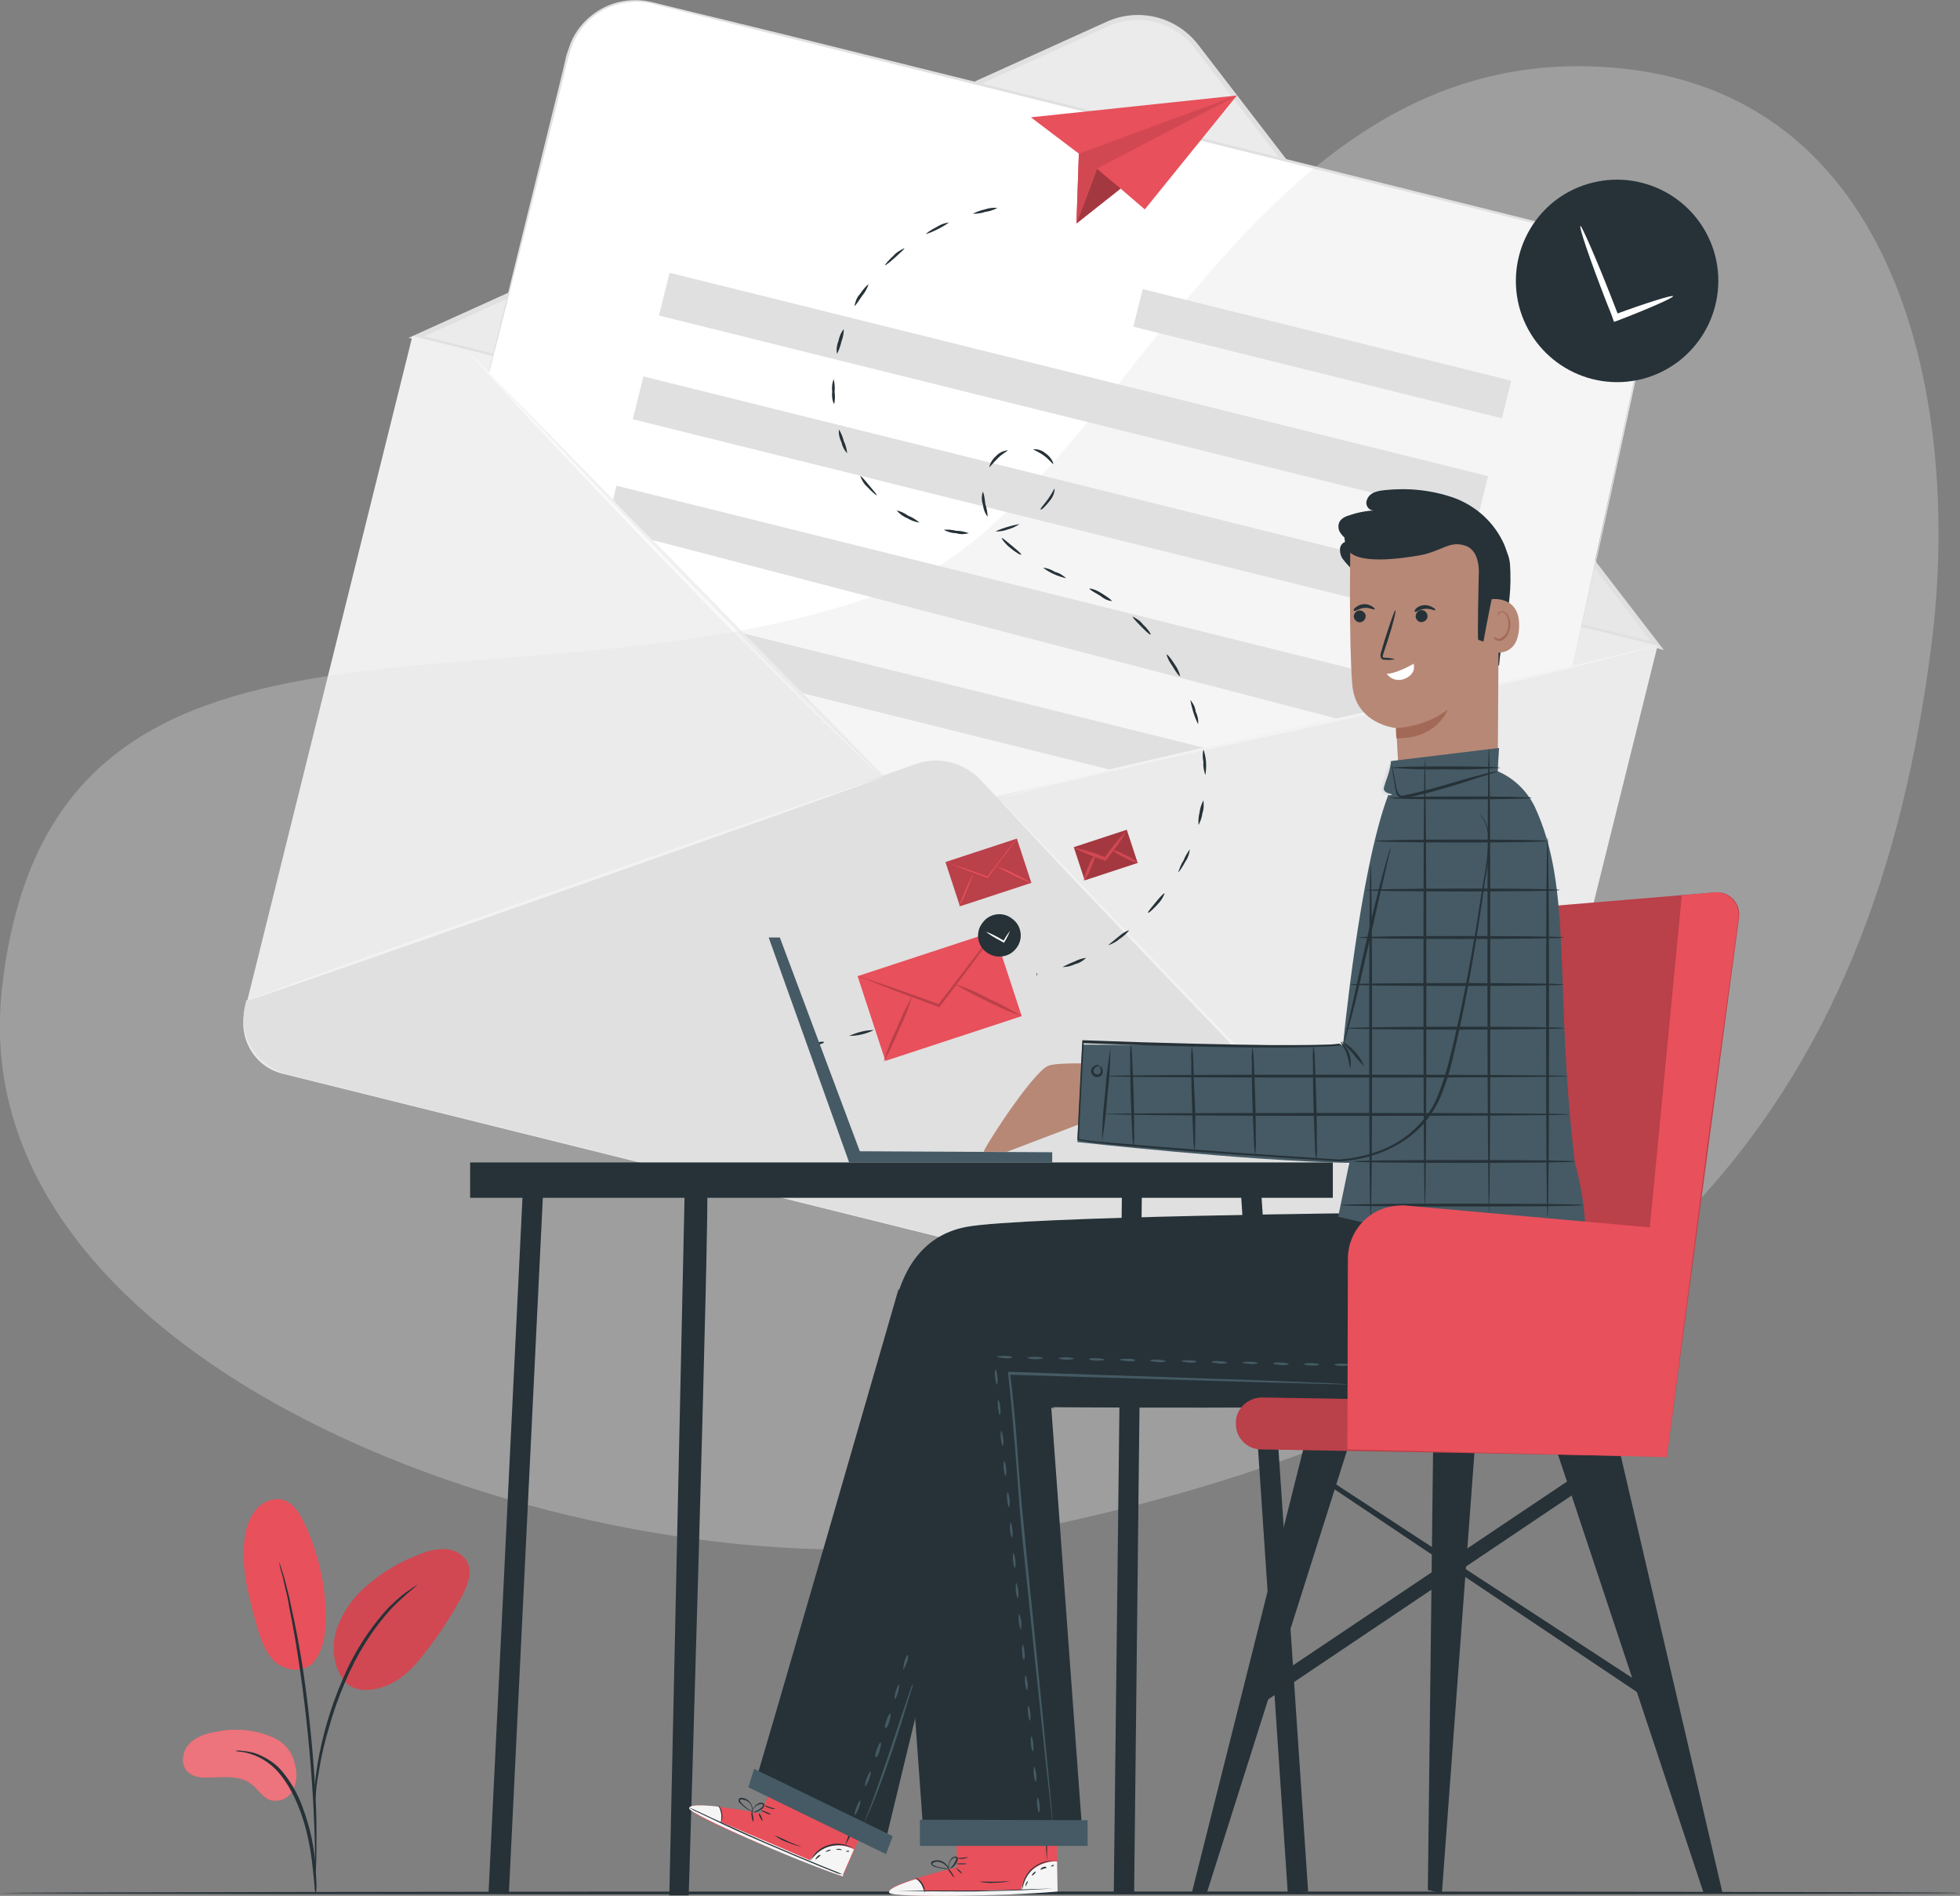 <?xml version="1.0" encoding="utf-8"?>
<!-- Generator: Adobe Illustrator 25.0.0, SVG Export Plug-In . SVG Version: 6.00 Build 0)  -->
<svg version="1.1" id="Layer_1" xmlns="http://www.w3.org/2000/svg" xmlns:xlink="http://www.w3.org/1999/xlink" x="0px" y="0px"
	 viewBox="0 0 404.4 391.1" style="enable-background:new 0 0 404.4 391.1;" xml:space="preserve">
<rect x="0" y="0" width="404.4" height="391.1" fill="#808080" stroke="none"/>
<style type="text/css">
	.st0{fill:#EBEBEB;}
	.st1{fill:#E0E0E0;}
	.st2{fill:#F0F0F0;}
	.st3{fill:#FFFFFF;}
	.st4{fill:#FAFAFA;}
	.st5{opacity:0.32;fill:#E0E0E0;enable-background:new    ;}
	.st6{fill:none;}
	.st7{fill:#263238;}
	.st8{fill:#E8505B;}
	.st9{opacity:0.3;}
	.st10{opacity:0.1;enable-background:new    ;}
	.st11{opacity:0.1;}
	.st12{opacity:0.2;}
	.st13{fill:#455A64;}
	.st14{fill:#F5F5F5;}
	.st15{fill:#B78876;}
	.st16{fill:#A36957;}
</style>
<g id="Background_Complete">
	<path class="st0" d="M228.6,4.9L86,69.5l256,63.6L246.8,9.5C242.5,3.9,235,2,228.6,4.9z"/>
	<path class="st1" d="M84.3,69.7l144-65.2c6.6-3,14.4-1.1,18.9,4.7l96.1,124.9L84.3,69.7z M234.8,4.1c-2.1,0-4.1,0.4-6.1,1.3
		l-141.2,64l253.1,62.9L246.4,9.8l0,0C243.6,6.2,239.4,4.1,234.8,4.1L234.8,4.1z"/>
	<path class="st2" d="M342,133.2l-34.6,139.2c-1.4,5.7-7.2,9.2-13,7.8L58.3,221.5c-5.7-1.4-9.2-7.2-7.8-13L85.1,69.3l0,0L342,133.2
		L342,133.2z"/>
	<path class="st3" d="M117.2,11.1C117.2,11.1,117.2,11.1,117.2,11.1c1.9-7.7,9.7-12.4,17.4-10.5L329.2,49
		c7.6,1.9,12.3,9.6,10.6,17.2l-15.4,71.3l-134.5,30.3l-89-90.9L117.2,11.1z"/>
	<path class="st1" d="M189,157.6L50.8,206.4l-0.2,0.9c-1.6,6.3,2.3,12.7,8.6,14.3l234.3,58.2c0,0,0,0,0,0c6.3,1.6,12.7-2.3,14.3-8.6
		l0,0L202.1,160.7C198.7,157.2,193.6,156,189,157.6z"/>
	<rect x="269" y="33.7" transform="matrix(0.241 -0.97 0.97 0.241 136.32 320.206)" class="st1" width="8" height="78.4"/>
	
		<rect x="217" y="-5.4" transform="matrix(0.241 -0.97 0.97 0.241 88.9 276.888)" class="st1" width="9.1" height="174.1"/>
	
		<rect x="211.7" y="16" transform="matrix(0.241 -0.97 0.97 0.241 64.026 287.979)" class="st1" width="9.1" height="174.1"/>
	<polygon class="st1" points="126.5,103.1 127.2,100.2 295.6,142.1 294.9,144.1 276.4,148.4 134.6,111.4 129.3,106.1 	"/>
	<polygon class="st1" points="153.5,130.7 249,154.4 229.5,158.9 165.6,143 	"/>
	<path class="st4" d="M206.3,165l0.8,0.8l3,3.1l11,11.4c9.2,9.7,22.1,23,36.2,37.7c14.2,14.7,27.1,28,36.5,37.5l11.2,11.3l3,3.1
		l0.8,0.8c0.1,0.1,0.2,0.2,0.2,0.3c-0.1-0.1-0.2-0.2-0.3-0.2l-0.8-0.8l-3.1-3c-2.7-2.6-6.5-6.4-11.3-11.2
		c-9.5-9.5-22.5-22.7-36.6-37.4c-14.2-14.7-26.9-28.1-36.2-37.8L209.9,169l-2.9-3.1L206.3,165c-0.2-0.2-0.3-0.3-0.3-0.3
		S206.1,164.8,206.3,165z"/>
	<path class="st4" d="M116.5,183c36.3-12.8,65.8-23,65.8-22.8s-29.3,10.6-65.6,23.4s-65.8,23-65.8,22.9
		C50.8,206.2,80.2,195.7,116.5,183z"/>
	<path class="st4" d="M96.9,72.8l0.6,0.7L100,76l9,9.5c7.6,8,18,19,29.7,31s22.3,22.9,30.1,30.7l9.2,9.2l2.5,2.5l0.6,0.7
		c0.1,0.1,0.1,0.2,0.2,0.2c0,0-0.1-0.1-0.2-0.2l-0.7-0.6l-2.6-2.4l-9.3-9.1c-7.8-7.7-18.6-18.5-30.3-30.6s-22.1-23.1-29.6-31.2
		l-8.8-9.6l-2.4-2.6L96.9,72.8c-0.1-0.1-0.2-0.2-0.2-0.2C96.7,72.6,96.8,72.7,96.9,72.8z"/>
	<path class="st4" d="M206.3,164.6l1-0.3l3.9-1.1c3.4-0.9,8.4-2.2,14.5-3.7c12.3-3,29.3-6.8,48.1-10.9s35.9-7.8,48.2-10.7
		c6.1-1.4,11.1-2.6,14.5-3.5l4-1l1-0.2l0.4-0.1c-0.1,0.1-0.2,0.1-0.3,0.1l-1,0.3l-3.9,1.1c-3.4,0.9-8.4,2.2-14.5,3.7
		c-12.3,3-29.3,6.8-48.1,10.9s-35.9,7.8-48.2,10.7c-6.1,1.4-11.1,2.6-14.5,3.5l-4,1L206.3,164.6c-0.1,0.1-0.2,0.1-0.3,0.1
		L206.3,164.6z"/>
	<path class="st1" d="M101,76c0.1-0.7,0.4-1.6,0.7-2.9c0.6-2.5,1.5-6.2,2.7-10.9l9.9-40.2c0.5-2.1,1.1-4.3,1.6-6.5
		c0.3-1.1,0.5-2.2,0.8-3.4c0.1-0.6,0.3-1.1,0.5-1.7c0.2-0.6,0.4-1.1,0.6-1.7c1-2.3,2.6-4.3,4.5-5.7c3.1-2.4,7.1-3.4,11-2.8
		c1.3,0.2,2.6,0.6,3.9,0.9L145,3L161.4,7l73,18.1l73,18.2l16.4,4.1l4,1c1.3,0.3,2.6,0.7,3.9,1.2c1.2,0.5,2.4,1.2,3.4,2.1
		c1,0.8,1.9,1.8,2.7,2.9c0.7,1.1,1.4,2.2,1.8,3.4c0.4,1.2,0.7,2.4,0.8,3.7c0.3,2.5-0.4,5-0.9,7.3c-1,4.7-2,9.1-2.9,13.4
		c-3.7,17.1-6.7,30.9-8.8,40.4c-1,4.8-1.9,8.5-2.4,11c-0.3,1.2-0.5,2.2-0.6,2.9s-0.2,1-0.2,1s0-0.3,0.2-1c0.1-0.7,0.3-1.6,0.6-2.9
		c0.5-2.5,1.3-6.2,2.3-11c2-9.6,5-23.4,8.6-40.5c0.9-4.3,1.9-8.7,2.9-13.4c0.5-2.3,1.2-4.7,0.9-7.1c-0.1-1.2-0.4-2.4-0.8-3.6
		c-0.4-1.2-1-2.3-1.8-3.3c-1.5-2.1-3.5-3.8-5.9-4.8c-1.2-0.5-2.5-0.9-3.8-1.2l-4-1l-16.4-4.1l-73-18.1L161.4,7.5L145,3.4l-7.9-2
		c-1.3-0.3-2.6-0.7-3.8-0.9c-1.3-0.2-2.5-0.2-3.8,0c-5,0.6-9.2,3.7-11.2,8.3c-0.2,0.5-0.4,1.1-0.6,1.6c-0.2,0.6-0.3,1.1-0.5,1.7
		c-0.3,1.1-0.6,2.3-0.8,3.4c-0.6,2.2-1.1,4.4-1.6,6.5l-10.1,40.1c-1.2,4.7-2.1,8.4-2.8,10.9l-0.7,2.8c-0.2,0.7-0.3,1-0.3,1
		S100.8,76.6,101,76z"/>
</g>
<g id="Background_Simple">
	<path class="st5" d="M332.1,13.9C256,8.2,231,104,184.1,121.6C105.6,151,10.5,112.8,0.4,204c-9.1,82.2,128.7,127.2,204.2,113.1
		c135.8-25.4,182.1-91.4,193.9-184C404.8,83.6,392.3,18.3,332.1,13.9z"/>
</g>
<g id="Floor">
	<line class="st6" x1="0.4" y1="390.5" x2="404.4" y2="390.5"/>
	<path class="st7" d="M202.4,390.2c111.6,0,202,0.1,202,0.3s-90.4,0.3-202,0.3s-202-0.1-202-0.3C0.4,390.4,90.8,390.2,202.4,390.2z"
		/>
</g>
<g id="Mail_Sent">
	<polygon class="st8" points="255.2,19.7 236.2,43.2 231.2,38.9 222.1,46.1 222.6,31.7 212.7,24.2 	"/>
	<path class="st8" d="M231.2,38.9l-9.1,7.2c0,0,4.2-10.9,4.2-11.3L231.2,38.9z"/>
	<g class="st9">
		<path d="M231.2,38.9l-9.1,7.2c0,0,4.2-10.9,4.2-11.3L231.2,38.9z"/>
	</g>
	<polygon class="st8" points="222.6,31.7 222.1,46.1 226.3,34.8 255.2,19.7 	"/>
	<polygon class="st10" points="222.6,31.7 222.1,46.1 226.3,34.8 255.2,19.7 	"/>
	<path class="st7" d="M180.3,212.5c-1.6,0.8-3.4,1.2-5.1,1.2C176.8,213,178.5,212.5,180.3,212.5z"/>
	<path class="st7" d="M168.4,215.1c0.9-0.2,1.6-0.3,1.6-0.1s-0.6,0.4-1.5,0.6s-1.6,0.2-1.6,0.1C166.9,215.6,167.6,215.3,168.4,215.1
		z"/>
	<path class="st7" d="M203.2,43.2c0.9-0.3,1.8-0.4,2.6-0.3c-0.8,0.4-1.6,0.7-2.5,0.8c-0.8,0.3-1.7,0.4-2.6,0.4
		C201.5,43.7,202.3,43.4,203.2,43.2z"/>
	<path class="st7" d="M193.3,46.8c0.8-0.5,1.6-0.8,2.5-0.9c-1.4,1-3,1.8-4.7,2.4C191,48.2,191.9,47.5,193.3,46.8z"/>
	<path class="st7" d="M184.4,52.7c0.6-0.7,1.4-1.1,2.2-1.5c0.1,0.1-0.8,0.9-1.9,1.9s-2,1.7-2.1,1.6
		C182.6,54.6,183.3,53.7,184.4,52.7z"/>
	<path class="st7" d="M177.4,60.7c0.8-1.2,1.7-2.1,1.8-2c-0.3,0.8-0.7,1.6-1.3,2.3c-0.8,1.2-1.5,2.2-1.6,2.1
		C176.5,62.2,176.8,61.3,177.4,60.7z"/>
	<path class="st7" d="M173,70.3c0.2-0.9,0.5-1.7,1.1-2.4c0,0.9-0.2,1.8-0.5,2.6c-0.2,0.9-0.5,1.7-0.9,2.5
		C172.5,72,172.7,71.1,173,70.3z"/>
	<path class="st7" d="M171.7,80.8c-0.1-0.9,0-1.8,0.3-2.6c0.2,0.9,0.3,1.7,0.2,2.6c0.1,0.9,0.1,1.8-0.1,2.6
		C171.7,82.6,171.6,81.7,171.7,80.8z"/>
	<path class="st7" d="M173.6,91.2c-0.4-0.8-0.6-1.7-0.5-2.6c0.5,0.8,0.8,1.6,1,2.4c0.4,0.8,0.6,1.7,0.7,2.5
		C174.2,92.9,173.8,92.1,173.6,91.2z"/>
	<path class="st7" d="M178.9,100.4c-0.7-0.6-1.1-1.4-1.4-2.2c0.1-0.1,0.9,0.8,1.8,1.9s1.7,2,1.6,2.1
		C180.8,102.2,179.9,101.5,178.9,100.4z"/>
	<path class="st7" d="M187.2,106.9c-0.8-0.3-1.6-0.9-2.2-1.6c0.9,0.2,1.7,0.6,2.4,1.1c0.8,0.3,1.6,0.8,2.3,1.4
		C188.9,107.7,188,107.4,187.2,106.9z"/>
	<path class="st7" d="M197.3,110c-0.9,0-1.8-0.3-2.6-0.7c0.9-0.1,1.8,0,2.6,0.2c0.9,0,1.8,0.2,2.6,0.5
		C199.1,110.2,198.2,110.3,197.3,110z"/>
	<path class="st7" d="M208,109.2c-0.8,0.3-1.7,0.5-2.6,0.4c1.6-0.7,3.3-1.2,5-1.5C209.6,108.6,208.8,109,208,109.2z"/>
	<path class="st7" d="M216.6,103.3c-0.9,1.2-1.8,2-1.9,1.8s0.7-1,1.5-2.1s1.3-2.2,1.4-2.2C217.6,101.7,217.2,102.6,216.6,103.3z"/>
	<path class="st7" d="M215.7,93.5c1.3,0.9,1.7,2.1,1.6,2.2s-0.8-0.9-1.9-1.7s-2.2-1.2-2.2-1.3C214.1,92.6,215,92.9,215.7,93.5z"/>
	<path class="st7" d="M205.5,94.1c0.6-0.7,1.5-1.1,2.4-1.2c0.1,0.1-1,0.6-2,1.6s-1.7,1.9-1.8,1.9C204.3,95.5,204.8,94.7,205.5,94.1z
		"/>
	<path class="st7" d="M202.8,104.1c-0.3-0.9-0.3-1.8,0-2.7c0.3,0.8,0.4,1.7,0.5,2.6c0.3,0.8,0.4,1.7,0.5,2.6
		C203.2,105.9,202.9,105,202.8,104.1z"/>
	<path class="st7" d="M208.4,113c-1.1-0.9-1.8-1.9-1.7-2s1,0.7,2.1,1.6s2,1.7,1.9,1.8C210.6,114.6,209.5,113.9,208.4,113z"/>
	<path class="st7" d="M220,119.3c-1.7-0.4-3.4-1.1-4.8-2.2c0.9,0.1,1.7,0.4,2.5,0.9C218.6,118.2,219.3,118.7,220,119.3L220,119.3z"
		/>
	<path class="st7" d="M227,122.9c-1.2-0.7-2.3-1.3-2.2-1.5c0.9,0.1,1.7,0.5,2.5,1c1.3,0.8,2.2,1.5,2.1,1.6
		C228.5,123.9,227.7,123.5,227,122.9z"/>
	<path class="st7" d="M235.4,129.2c-1-1-1.8-1.9-1.7-2c0.8,0.4,1.6,0.9,2.1,1.6c1.1,1,1.7,2,1.6,2.1
		C237.2,131,236.4,130.2,235.4,129.2z"/>
	<path class="st7" d="M241.9,137.4c-0.5-0.7-1-1.5-1.2-2.4c0.1-0.1,0.9,0.8,1.7,2.1c0.5,0.7,0.9,1.5,1.1,2.4
		C243.3,139.6,242.6,138.6,241.9,137.4z"/>
	<path class="st7" d="M247.2,149.4c-0.8-1.6-1.3-3.3-1.6-5c0.6,0.7,1,1.5,1.1,2.4C247.1,147.6,247.3,148.5,247.2,149.4L247.2,149.4z
		"/>
	<path class="st7" d="M248.3,157.2c-0.2-0.9-0.2-1.8,0-2.6c0.6,1.7,0.7,3.5,0.4,5.3C248.4,159,248.2,158.1,248.3,157.2z"/>
	<path class="st7" d="M247.5,167.6c0.1-0.9,0.4-1.7,0.8-2.5c0.1,0.9,0.1,1.8-0.2,2.6c-0.1,0.9-0.4,1.7-0.8,2.5
		C247.2,169.3,247.3,168.4,247.5,167.6z"/>
	<path class="st7" d="M244.2,177.5c0.3-0.8,0.8-1.6,1.3-2.3c-0.1,0.9-0.4,1.8-0.9,2.5c-0.7,1.3-1.4,2.3-1.5,2.2
		C243.4,179.1,243.7,178.2,244.2,177.5z"/>
	<path class="st7" d="M238.4,186.2c0.9-1.1,1.7-2,1.9-1.9c-0.3,0.8-0.8,1.6-1.4,2.2c-1,1.1-1.9,1.9-2,1.8
		C236.7,188.2,237.5,187.3,238.4,186.2z"/>
	<path class="st7" d="M230.7,193.3c0.7-0.6,1.4-1.1,2.2-1.4c0.1,0.1-0.7,1-1.9,1.8c-0.7,0.6-1.5,1-2.3,1.3
		C228.7,194.9,229.6,194.2,230.7,193.3z"/>
	<path class="st7" d="M221.6,198.4c0.8-0.4,1.6-0.7,2.5-0.8c-0.6,0.6-1.4,1.1-2.3,1.3c-0.8,0.4-1.7,0.6-2.6,0.6
		C220,199.1,220.8,198.7,221.6,198.4z"/>
	<path class="st7" d="M213.9,200.7c0.1,0,0.1,0.1,0.1,0.2s0.1,0.3,0,0.3s-0.1-0.1-0.1-0.2C213.9,200.8,213.9,200.7,213.9,200.7z"/>
	
		<rect x="222.4" y="172.8" transform="matrix(0.95 -0.312 0.312 0.95 -43.637 79.996)" class="st8" width="11.5" height="7.2"/>
	<g class="st9">
		<rect x="222.4" y="172.8" transform="matrix(0.95 -0.312 0.312 0.95 -43.637 79.996)" width="11.5" height="7.2"/>
	</g>
	<path class="st8" d="M228.1,176.9l-0.3,0.1l0.2-0.2c1.4-2,2.9-3.8,4.5-5.5c-1.2,2.1-2.6,4-4.1,5.9l-0.2,0.2l-0.1,0.2l-0.2-0.1
		c-2.2-0.7-4.3-1.6-6.3-2.6C223.8,175.3,226,176,228.1,176.9z"/>
	<g class="st11">
		<path d="M228.1,176.9l-0.3,0.1l0.2-0.2c1.4-2,2.9-3.8,4.5-5.5c-1.2,2.1-2.6,4-4.1,5.9l-0.2,0.2l-0.1,0.2l-0.2-0.1
			c-2.2-0.7-4.3-1.6-6.3-2.6C223.8,175.3,226,176,228.1,176.9z"/>
	</g>
	<path class="st8" d="M232.2,176.4c0.9,0.4,1.8,0.9,2.6,1.6c-1-0.2-1.9-0.6-2.8-1.1c-0.9-0.4-1.8-0.9-2.6-1.6
		C230.4,175.5,231.3,175.9,232.2,176.4z"/>
	<g class="st11">
		<path d="M232.2,176.4c0.9,0.4,1.8,0.9,2.6,1.6c-1-0.2-1.9-0.6-2.8-1.1c-0.9-0.4-1.8-0.9-2.6-1.6
			C230.4,175.5,231.3,175.9,232.2,176.4z"/>
	</g>
	<path class="st8" d="M224.5,178.9c0.3-0.9,0.8-1.8,1.4-2.5c0.2,0-0.2,1.3-0.9,2.8c-0.3,0.9-0.8,1.8-1.4,2.5
		C223.8,180.7,224.1,179.7,224.5,178.9z"/>
	<g class="st11">
		<path d="M224.5,178.9c0.3-0.9,0.8-1.8,1.4-2.5c0.2,0-0.2,1.3-0.9,2.8c-0.3,0.9-0.8,1.8-1.4,2.5
			C223.8,180.7,224.1,179.7,224.5,178.9z"/>
	</g>
	
		<rect x="179.1" y="196.3" transform="matrix(0.95 -0.312 0.312 0.95 -54.448 70.772)" class="st8" width="29.6" height="18.4"/>
	<path class="st8" d="M178.4,201.8l3.6,1.2c3,1,7.1,2.5,11.8,4.2l-0.3,0.1l0.5-0.6c3.1-4.1,5.9-7.7,7.9-10.3l2.4-3.1
		c0.3-0.4,0.6-0.8,1-1.1c-0.2,0.4-0.5,0.8-0.8,1.2l-2.3,3.2c-2,2.7-4.7,6.4-7.8,10.4l-0.5,0.6l-0.1,0.2l-0.2-0.1
		c-4.6-1.7-8.7-3.2-11.7-4.4l-3.5-1.4c-0.4-0.1-0.9-0.3-1.3-0.6C177.5,201.5,177.9,201.6,178.4,201.8z"/>
	<g class="st12">
		<path d="M178.4,201.8l3.6,1.2c3,1,7.1,2.5,11.8,4.2l-0.3,0.1l0.5-0.6c3.1-4.1,5.9-7.7,7.9-10.3l2.4-3.1c0.3-0.4,0.6-0.8,1-1.1
			c-0.2,0.4-0.5,0.8-0.8,1.2l-2.3,3.2c-2,2.7-4.7,6.4-7.8,10.4l-0.5,0.6l-0.1,0.2l-0.2-0.1c-4.6-1.7-8.7-3.2-11.7-4.4l-3.5-1.4
			c-0.4-0.1-0.9-0.3-1.3-0.6C177.5,201.5,177.9,201.6,178.4,201.8z"/>
	</g>
	<path class="st8" d="M204.1,206.1c2.4,1,4.6,2.3,6.8,3.6c-2.4-0.9-4.8-1.9-7.1-3.1c-2.4-1.1-4.6-2.3-6.8-3.6
		C199.5,203.8,201.8,204.8,204.1,206.1z"/>
	<g class="st12">
		<path d="M204.1,206.1c2.4,1,4.6,2.3,6.8,3.6c-2.4-0.9-4.8-1.9-7.1-3.1c-2.4-1.1-4.6-2.3-6.8-3.6
			C199.5,203.8,201.8,204.8,204.1,206.1z"/>
	</g>
	<path class="st8" d="M185,212.2c0.9-2.3,2-4.5,3.2-6.7c-0.7,2.4-1.6,4.7-2.7,6.9c-0.9,2.3-2,4.5-3.2,6.7
		C183,216.7,183.9,214.4,185,212.2z"/>
	<g class="st12">
		<path d="M185,212.2c0.9-2.3,2-4.5,3.2-6.7c-0.7,2.4-1.6,4.7-2.7,6.9c-0.9,2.3-2,4.5-3.2,6.7C183,216.7,183.9,214.4,185,212.2z"/>
	</g>
	<path class="st7" d="M203.6,196.5c-2-1.4-2.4-4.2-0.9-6.1c1.4-2,4.2-2.4,6.1-0.9c2,1.4,2.4,4.2,0.9,6.1
		C208.3,197.5,205.6,197.9,203.6,196.5C203.6,196.5,203.6,196.5,203.6,196.5z"/>
	<path class="st3" d="M206.5,193.7l0.7,0.4l-0.2,0.1c0.4-0.8,0.9-1.5,1.4-2.2c-0.3,0.8-0.7,1.6-1.2,2.4l-0.1,0.1l-0.1-0.1l-0.7-0.4
		c-1-0.5-2-1.1-2.9-1.8C204.5,192.6,205.5,193.1,206.5,193.7z"/>
	
		<rect x="196.2" y="175.2" transform="matrix(0.95 -0.312 0.312 0.95 -45.978 72.615)" class="st8" width="15.5" height="9.6"/>
	<g class="st12">
		<rect x="196.2" y="175.2" transform="matrix(0.95 -0.312 0.312 0.95 -45.978 72.615)" width="15.5" height="9.6"/>
	</g>
	<path class="st8" d="M195.8,178.1l1.9,0.6c1.6,0.5,3.8,1.3,6.2,2.2h-0.2l0.2-0.3c1.6-2.1,3.1-4,4.1-5.4l1.3-1.6
		c0.1-0.2,0.3-0.4,0.5-0.6c-0.1,0.2-0.3,0.4-0.4,0.6l-1.2,1.6c-1.1,1.4-2.5,3.3-4.1,5.5l-0.2,0.3l-0.1,0.1h-0.1
		c-2.4-0.9-4.6-1.7-6.1-2.3L195.8,178.1c-0.3,0-0.5-0.1-0.7-0.2C195.3,177.9,195.6,178,195.8,178.1z"/>
	<g class="st12">
		<path class="st8" d="M195.8,178.1l1.9,0.6c1.6,0.5,3.8,1.3,6.2,2.2h-0.2l0.2-0.3c1.6-2.1,3.1-4,4.1-5.4l1.3-1.6
			c0.1-0.2,0.3-0.4,0.5-0.6c-0.1,0.2-0.3,0.4-0.4,0.6l-1.2,1.6c-1.1,1.4-2.5,3.3-4.1,5.5l-0.2,0.3l-0.1,0.1h-0.1
			c-2.4-0.9-4.6-1.7-6.1-2.3L195.8,178.1c-0.3,0-0.5-0.1-0.7-0.2C195.3,177.9,195.6,178,195.8,178.1z"/>
	</g>
	<path class="st8" d="M209.3,180.3c1.2,0.5,2.4,1.2,3.6,1.9c-1.3-0.5-2.5-1-3.7-1.6c-1.2-0.6-2.4-1.2-3.6-1.9
		C206.8,179.1,208.1,179.6,209.3,180.3z"/>
	<g class="st12">
		<path class="st8" d="M209.3,180.3c1.2,0.5,2.4,1.2,3.6,1.9c-1.3-0.5-2.5-1-3.7-1.6c-1.2-0.6-2.4-1.2-3.6-1.9
			C206.8,179.1,208.1,179.6,209.3,180.3z"/>
	</g>
	<path class="st8" d="M197.8,187.1c0.9-2.4,1.9-4.8,3.1-7.1c-0.4,1.2-0.9,2.4-1.4,3.6C199,184.8,198.5,186,197.8,187.1L197.8,187.1z
		"/>
	<g class="st12">
		<path class="st8" d="M197.8,187.1c0.9-2.4,1.9-4.8,3.1-7.1c-0.4,1.2-0.9,2.4-1.4,3.6C199,184.8,198.5,186,197.8,187.1L197.8,187.1
			z"/>
	</g>
	<path class="st7" d="M328.5,37.7c11.2-2.8,22.5,3.9,25.4,15.1c2.8,11.2-3.9,22.5-15.1,25.4c-11.2,2.8-22.5-3.9-25.4-15.1
		C310.6,51.9,317.3,40.5,328.5,37.7z"/>
	<path class="st3" d="M332.6,61.7c0.5,1.2,0.9,2.4,1.4,3.6l-0.9-0.4c6.8-2.5,12-4.1,12.1-3.8s-4.8,2.5-11.6,5.1l-0.6,0.2l-0.2-0.6
		c-0.4-1.2-0.9-2.3-1.4-3.6c-3.3-8.5-5.7-15.5-5.3-15.6C326.3,46.5,329.3,53.2,332.6,61.7z"/>
</g>
<g id="Plant">
	<path class="st8" d="M60.9,364.2c0.5,1.7,0.3,3.6-0.5,5.2c-0.9,1.6-2.7,2.4-4.5,2c-1.7-0.5-2.7-2.4-4.1-3.4
		c-2.5-1.9-6.1-1.3-9.2-1.3c-1.3,0.1-2.6-0.2-3.7-1c-1.7-1.4-1.4-4.3,0.1-5.9s3.8-2.3,5.9-2.6c4.1-0.8,8.3-0.3,12,1.5
		C58.9,359.7,60.5,361.8,60.9,364.2z"/>
	<g class="st12">
		<path class="st3" d="M60.9,364.2c0.5,1.7,0.3,3.6-0.5,5.2c-0.9,1.6-2.7,2.4-4.5,2c-1.7-0.5-2.7-2.4-4.1-3.4
			c-2.5-1.9-6.1-1.3-9.2-1.3c-1.3,0.1-2.6-0.2-3.7-1c-1.7-1.4-1.4-4.3,0.1-5.9s3.8-2.3,5.9-2.6c4.1-0.8,8.3-0.3,12,1.5
			C58.9,359.7,60.5,361.8,60.9,364.2z"/>
	</g>
	<path class="st8" d="M65.1,342.4c1.8-2.6,2.1-5.8,2.1-8.9c0-6.7-1.6-13.3-4.4-19.3c-1-2-2.3-4.2-4.5-4.8c-1.9-0.4-3.9,0.3-5.2,1.7
		c-1.3,1.5-2.1,3.2-2.4,5.1c-1.3,6.3,0.5,12.7,2.2,18.9c0.8,2.7,1.6,5.5,3.6,7.5S62.9,345.6,65.1,342.4"/>
	<path class="st8" d="M70.9,346.6c1.8,2.4,5.3,2.5,8.7,1.2s6-4.1,8.2-7c2.8-3.6,5.3-7.4,7.4-11.3c1.2-2.3,2.4-5,1.2-7.3
		c-0.9-1.5-2.5-2.5-4.3-2.6c-1.7-0.1-3.5,0.2-5.1,0.9c-4.2,1.5-8,3.7-11.3,6.6c-2.9,2.4-5.1,5.6-6.3,9.2c-1.1,3.6-0.6,7.8,1.8,10.7"
		/>
	<g class="st11">
		<path d="M70.9,346.6c1.8,2.4,5.3,2.5,8.7,1.2s6-4.1,8.2-7c2.8-3.6,5.3-7.4,7.4-11.3c1.2-2.3,2.4-5,1.2-7.3
			c-0.9-1.5-2.5-2.5-4.3-2.6c-1.7-0.1-3.5,0.2-5.1,0.9c-4.2,1.5-8,3.7-11.3,6.6c-2.9,2.4-5.1,5.6-6.3,9.2c-1.1,3.6-0.6,7.8,1.8,10.7
			"/>
	</g>
	<path class="st7" d="M65.3,389.1c0-1-0.1-2.3-0.2-4c-0.1-2-0.4-3.9-0.8-5.9c-0.5-2.4-1.2-4.7-2.1-7c-0.9-2.3-2.1-4.4-3.6-6.3
		c-1.2-1.6-2.8-2.8-4.7-3.7c-1.2-0.6-2.5-0.9-3.9-1c-0.5-0.1-1-0.1-1.5,0c0.5,0.1,1,0.2,1.4,0.2c1.3,0.2,2.5,0.6,3.7,1.2
		c1.7,0.9,3.2,2.1,4.4,3.7c1.5,1.9,2.6,4,3.5,6.2c0.9,2.2,1.6,4.5,2.1,6.9c0.4,1.9,0.7,3.9,0.9,5.8c0.2,1.6,0.3,2.9,0.4,4
		c0,0.5,0.1,1,0.2,1.5C65.3,390.1,65.3,389.6,65.3,389.1z"/>
	<path class="st7" d="M65.1,386.8c0-0.5,0.1-1.1,0.1-1.9c0.1-1.7,0.1-4.1,0.1-7.1c0-6-0.5-14.2-1.5-23.3c-0.8-7.7-2-15.4-3.7-23
		c-0.3-1.5-0.6-2.8-0.9-3.9s-0.5-2.1-0.8-2.9l-0.6-1.9c-0.1-0.2-0.1-0.4-0.2-0.6c0,0.2,0.1,0.5,0.1,0.7c0.1,0.5,0.2,1,0.5,1.9
		s0.4,1.9,0.7,3s0.6,2.5,0.8,3.9c1.2,5.8,2.5,13.9,3.5,23c1,9.1,1.5,17.3,1.7,23.3c0.1,3,0.1,5.4,0.1,7.1L65.1,386.8
		c-0.1,0.2-0.1,0.5-0.1,0.7C65.1,387.3,65.1,387,65.1,386.8z"/>
	<path class="st7" d="M65.2,369.6c0.1-1.3,0.4-3.1,0.8-5.4s1-4.9,1.9-7.9c0.9-3.2,2-6.3,3.3-9.3c2.3-5.5,5.5-10.7,9.5-15.1
		c1.7-1.8,3.6-3.4,5.5-5c-0.6,0.3-1.2,0.7-1.7,1.1l-0.9,0.6c-0.3,0.2-0.6,0.5-1,0.8c-0.8,0.7-1.6,1.4-2.3,2.1
		c-4.1,4.4-7.4,9.6-9.7,15.2c-2.4,5.5-4.1,11.4-5.1,17.3c-0.3,1.8-0.5,3.6-0.6,5.4c-0.1,0.7-0.1,1.3,0,2
		C65.1,370.9,65.2,370.3,65.2,369.6z"/>
</g>
<g id="Device">
	<polygon class="st13" points="217.1,237.7 177.4,237.5 160.9,193.4 158.6,193.4 175.2,239.8 217.1,239.8 	"/>
</g>
<g id="Desk">
	<polygon class="st7" points="231.5,244.5 229.8,390.7 234,390.7 235.6,245.6 	"/>
	<path class="st7" d="M141.3,244.2L138.1,391h4c0,0,4.4-144.1,3.8-146.8H141.3z"/>
	<polygon class="st7" points="97,247.1 107.8,247.1 100.8,390.5 105,390.5 112,247.1 256.1,247.1 265.7,390.5 269.9,390.2 
		260.3,247.1 275,247.1 275,239.8 97,239.8 	"/>
</g>
<g id="Character">
	<path class="st8" d="M184.2,390.6c3.8,1.1,27.1,0,32.7-0.4l1.3-0.1L218,374l-20.6,0.2v11C197.4,385.2,180,389.4,184.2,390.6z"/>
	<path class="st14" d="M218.2,389.8l-0.1-5.8c-1.7-0.1-3.4,0.5-4.8,1.5c-1.4,1.1-2.3,2.7-2.6,4.4L218.2,389.8z"/>
	<path class="st14" d="M190.8,390.2l27.4-0.5v0.5c-10.4,1-33.9,1.3-34.7,0.3s5.3-2.8,5.3-2.8C190.1,387.6,190.8,390.2,190.8,390.2z"
		/>
	<path class="st7" d="M218.2,389.6h-1l-3.8,0.1c-3.2,0.1-7.5,0.3-12.4,0.3s-9.2,0-12.4,0H185h-1c-0.1,0-0.2,0-0.4,0h0.4l1,0l3.8,0.1
		c3.2,0.1,7.5,0.1,12.4,0.1c4.8-0.1,9.2-0.2,12.4-0.4l3.7-0.2L218.2,389.6l0.4,0L218.2,389.6z"/>
	<path class="st7" d="M190.8,390.5c0.1-1.4-0.7-2.7-2-3.2c0.5,0.4,0.9,0.9,1.3,1.4C190.4,389.3,190.6,389.9,190.8,390.5L190.8,390.5
		z"/>
	<path class="st7" d="M196.4,386.4c-0.3-0.5-0.6-0.8-0.7-0.8s0.1,0.5,0.5,0.9c0.3,0.5,0.6,0.8,0.7,0.8
		C196.8,387,196.6,386.7,196.4,386.4z"/>
	<path class="st7" d="M197.9,385.8c-0.4-0.3-0.7-0.5-0.7-0.5s0.2,0.3,0.6,0.7s0.7,0.5,0.7,0.5C198.5,386.4,198.3,386.1,197.9,385.8z
		"/>
	<path class="st7" d="M198.4,384.4c-0.4,0-0.7,0-1.1,0.1c0.3,0.1,0.7,0.1,1.1,0.1c0.4,0,0.7,0,1.1-0.1
		C199.2,384.4,198.8,384.4,198.4,384.4z"/>
	<path class="st7" d="M197.4,383.3c0.8,0.3,1.7,0.2,2.4-0.2C199.1,383.2,198.3,383.3,197.4,383.3z"/>
	<path class="st7" d="M194.8,385.4c-0.5-0.1-0.9-0.2-1.4-0.3c-0.3-0.1-0.5-0.2-0.8-0.3c-0.2-0.1-0.3-0.4-0.1-0.5
		c0.5-0.3,1.1-0.3,1.6-0.1c0.4,0.1,0.8,0.4,1.1,0.7c0.3,0.3,0.5,0.7,0.6,1.1c0,0,0-0.1,0-0.4c-0.1-0.3-0.2-0.6-0.5-0.9
		c-0.7-0.9-2-1.2-3-0.7c-0.2,0.1-0.2,0.3-0.2,0.5c0.1,0.2,0.2,0.3,0.3,0.4c0.3,0.1,0.5,0.3,0.8,0.3c0.5,0.1,0.9,0.2,1.4,0.3
		c0.4,0.1,0.9,0.1,1.3,0C196.1,385.5,195.6,385.5,194.8,385.4z"/>
	<path class="st7" d="M195.8,384.7c0.1-0.3,0.2-0.6,0.4-0.9c0.2-0.3,0.6-0.6,0.9-0.6s0.2,0.6,0,0.8c-0.2,0.3-0.3,0.6-0.5,0.8
		c-0.4,0.4-0.6,0.7-0.6,0.7c0.3-0.1,0.6-0.3,0.8-0.5c0.2-0.2,0.4-0.5,0.6-0.8c0.1-0.2,0.2-0.4,0.2-0.6c0.1-0.3-0.1-0.6-0.4-0.6
		c-0.5,0-0.9,0.3-1.1,0.7c-0.2,0.3-0.3,0.6-0.4,1c-0.1,0.3,0,0.6,0.2,0.9C195.8,385.3,195.8,385,195.8,384.7z"/>
	<path class="st7" d="M217.7,383.9c-0.4,0-0.8,0-1.1,0c-2.6,0.2-4.8,2-5.5,4.5c-0.1,0.4-0.2,0.7-0.2,1.1c0,0.3,0,0.4,0,0.4
		s0.1-0.6,0.4-1.5c0.4-1.2,1.1-2.2,2-3c1-0.8,2.1-1.2,3.3-1.4c0.9-0.1,1.5-0.1,1.5-0.1C217.9,384,217.8,383.9,217.7,383.9z"/>
	<path class="st7" d="M215.8,379.7c0,1.4,0.1,2.8,0.2,4.2c0.1-2.8,0-5.6-0.2-8.5C215.7,376.9,215.7,378.3,215.8,379.7z"/>
	<path class="st7" d="M205.2,388.2c-1.6,0-3-0.1-3,0c1,0.2,2,0.3,3,0.2c1,0,2-0.1,3-0.3C208.2,388,206.8,388.2,205.2,388.2z"/>
	<path class="st7" d="M211.7,388.5c-0.2,0.4-0.1,0.7-0.1,0.7s0.1-0.3,0.3-0.6s0.2-0.6,0.2-0.6C212.2,388,211.9,388.1,211.7,388.5z"
		/>
	<path class="st7" d="M213.2,386.4c-0.2,0.2-0.3,0.4-0.3,0.5s0.3-0.1,0.5-0.3s0.3-0.4,0.3-0.5C213.7,386,213.4,386.2,213.2,386.4z"
		/>
	<path class="st7" d="M215.2,385.2c-0.4,0.1-0.5,0.4-0.5,0.5s0.3-0.1,0.6-0.2s0.6-0.1,0.6-0.2C215.9,385.1,215.6,385,215.2,385.2z"
		/>
	<path class="st7" d="M217.1,384.8c-0.2,0.1-0.3,0.2-0.3,0.2s0.2,0.1,0.4,0s0.3-0.2,0.3-0.2C217.4,384.7,217.2,384.7,217.1,384.8z"
		/>
	<path class="st8" d="M142.7,373.6c3,2.6,24.7,11.1,30,13.1l1.2,0.4l6.4-14.8l-18.9-8.3l-4.5,10.1
		C156.9,374.1,139.3,370.7,142.7,373.6z"/>
	<path class="st14" d="M173.9,386.8l2.3-5.3c-1.5-0.8-3.3-1-5-0.6c-1.7,0.4-3.2,1.5-4.2,3L173.9,386.8z"/>
	<path class="st14" d="M148.8,375.9l25.2,10.8l-0.1,0.4c-9.9-3.3-31.4-12.8-31.7-14s6-0.4,6-0.4
		C149.2,373.3,148.8,375.9,148.8,375.9z"/>
	<path class="st7" d="M173.9,386.7l-0.9-0.4l-3.5-1.4c-2.9-1.2-7-2.9-11.4-4.8s-8.4-3.8-11.3-5.1l-3.4-1.6l-0.9-0.4l-0.3-0.1
		c0.1,0.1,0.2,0.1,0.3,0.2l0.9,0.5l3.4,1.6c2.8,1.4,6.8,3.2,11.2,5.1s8.5,3.6,11.4,4.8l3.5,1.4L173.9,386.7l0.4,0.2L173.9,386.7z"/>
	<path class="st7" d="M149,374.2c-0.1-0.7-0.3-1.3-0.8-1.8c0.3,0.6,0.5,1.2,0.6,1.8c0.1,0.6,0,1.3-0.1,1.9
		C149,375.6,149.1,374.9,149,374.2z"/>
	<path class="st7" d="M155.4,374.8c-0.1-0.6-0.2-1-0.3-1s-0.1,0.4,0,1s0.2,1,0.3,1C155.5,375.5,155.5,375.1,155.4,374.8z"/>
	<path class="st7" d="M157.1,374.8c-0.2-0.4-0.4-0.8-0.5-0.7s0,0.4,0.2,0.8s0.4,0.7,0.5,0.7C157.4,375.6,157.3,375.3,157.1,374.8z"
		/>
	<path class="st7" d="M158.1,373.8c-0.5-0.2-0.9-0.4-1-0.3s0.4,0.3,0.9,0.5c0.3,0.2,0.6,0.3,1,0.3
		C159.1,374.2,158.6,374,158.1,373.8z"/>
	<path class="st7" d="M158.8,372.8c-0.4-0.2-0.8-0.3-1.1-0.4c0.3,0.3,0.6,0.5,1.1,0.6c0.4,0.2,0.8,0.2,1.2,0.2
		C159.6,373,159.2,372.9,158.8,372.8z"/>
	<path class="st7" d="M154.4,373.2c-0.4-0.3-0.8-0.6-1.1-0.9c-0.2-0.2-0.4-0.4-0.5-0.6c-0.2-0.2-0.1-0.5,0.1-0.5
		c0.5,0,1.1,0.2,1.5,0.5c0.4,0.3,0.6,0.7,0.7,1.1c0.1,0.4,0.1,0.9,0.1,1.3c0.1-0.1,0.1-0.2,0.1-0.4c0-0.2,0-0.3,0-0.5
		c-0.1-1.3-1.2-2.4-2.5-2.3c-0.2,0-0.4,0.2-0.4,0.4c0,0.2,0,0.4,0.1,0.5c0.2,0.2,0.4,0.4,0.6,0.6c0.4,0.3,0.7,0.6,1.2,0.9
		c0.4,0.2,0.8,0.4,1.2,0.5C155.5,373.8,155.1,373.6,154.4,373.2z"/>
	<path class="st7" d="M155.6,373c0.2-0.3,0.4-0.5,0.7-0.6c0.3-0.2,0.7-0.3,1-0.2c0.3,0.2,0,0.6-0.3,0.8c-0.3,0.2-0.5,0.4-0.8,0.5
		c-0.5,0.2-0.8,0.4-0.8,0.4c0.3,0,0.6,0,0.9-0.2c0.3-0.1,0.6-0.3,0.9-0.5c0.2-0.1,0.3-0.3,0.4-0.5c0.2-0.2,0.1-0.6-0.1-0.7
		c-0.4-0.2-0.9-0.1-1.3,0.2c-0.3,0.2-0.5,0.4-0.7,0.8c-0.2,0.3-0.3,0.6-0.2,0.9C155.3,373.5,155.4,373.2,155.6,373z"/>
	<path class="st7" d="M175.8,381.2c-0.3-0.2-0.7-0.4-1-0.5c-1.2-0.4-2.5-0.5-3.7-0.1c-1.2,0.3-2.3,1-3.1,2c-0.2,0.3-0.5,0.6-0.6,0.9
		c-0.1,0.1-0.1,0.2-0.2,0.4c0,0,0.3-0.5,1-1.2c1.7-1.8,4.3-2.5,6.7-1.8c0.9,0.3,1.4,0.6,1.4,0.6
		C176.2,381.5,176.1,381.4,175.8,381.2z"/>
	<path class="st7" d="M175.9,376.7c-0.6,1.3-1.1,2.6-1.5,4c0.7-1.2,1.3-2.5,1.8-3.9c0.6-1.3,1.1-2.6,1.5-4
		C177,374,176.4,375.3,175.9,376.7z"/>
	<path class="st7" d="M162.7,379.9c-1.5-0.7-2.8-1.3-2.8-1.2c0.8,0.6,1.7,1.1,2.7,1.4c0.9,0.4,1.9,0.7,2.9,0.9
		C165.5,381,164.2,380.6,162.7,379.9z"/>
	<path class="st7" d="M168.6,383c-0.3,0.3-0.4,0.6-0.3,0.6s0.2-0.2,0.5-0.4s0.5-0.4,0.5-0.5C169.2,382.6,168.9,382.7,168.6,383z"/>
	<path class="st7" d="M170.8,381.7c-0.3,0.1-0.5,0.3-0.5,0.3s0.3,0,0.6-0.1s0.5-0.2,0.5-0.3C171.3,381.5,171.1,381.6,170.8,381.7z"
		/>
	<path class="st7" d="M173.1,381.4c-0.4,0-0.7,0.2-0.6,0.2s0.3,0,0.6,0s0.6,0.1,0.6,0.1C173.7,381.6,173.5,381.4,173.1,381.4z"/>
	<path class="st7" d="M174.9,381.8c-0.2,0-0.3,0-0.3,0.1s0.1,0.1,0.3,0.1s0.3,0,0.3-0.1S175.1,381.8,174.9,381.8z"/>
	<path class="st8" d="M303,298.6l8.7-105.3c0.3-3.3,2.9-5.9,6.2-6.2l35.9-3c0.3,0,0.7,0,1,0c2.6,0.3,4.4,2.7,4,5.3l-14.9,111.2
		L303,298.6z"/>
	<g class="st12">
		<path d="M303,298.6l8.7-105.3c0.3-3.3,2.9-5.9,6.2-6.2l35.9-3c0.3,0,0.7,0,1,0c2.6,0.3,4.4,2.7,4,5.3l-14.9,111.2L303,298.6z"/>
	</g>
	<path class="st7" d="M280.1,127.9c0.5-3.6,0.9-7.6-1.2-10.4c-0.5-0.7-1.2-1.3-1.7-2c-0.6-0.7-0.8-1.6-0.7-2.5c0,0,0,0,0,0
		c0.2-0.9,1.1-1.5,1.9-1.3c-0.7-0.5-1.3-1-1.8-1.7c-0.5-0.7-0.6-1.6-0.2-2.4c0.4-0.6,1-1,1.7-1.2c1.7-0.6,3.5-1,5.4-1.1
		c0,0-0.1,0-0.1,0c-0.9,0-1.5-0.8-1.5-1.6c0.1-0.9,0.6-1.6,1.4-2c0.8-0.4,1.6-0.5,2.5-0.6c4.8-0.5,9.6,0,14.2,1.6
		c4.6,1.7,8.3,5.1,10.3,9.5c1.7,3.9,1.5,8.3,1,12.5s-1.7,8.3-2,12.6"/>
	<path class="st15" d="M309.3,116.2l-1.3-0.9c-8.7-5.9-20-6.6-29.4-1.9l0,0c0,0-0.3,19.3,0.4,27.7c0.6,8.4,9.1,9.1,9.1,9.1
		s0.4,9.1,0.7,11.4l20.2,0.4L309.3,116.2z"/>
	<path class="st7" d="M281.4,128c-0.5,0.5-1.2,0.5-1.7,0c-0.5-0.5-0.5-1.2,0-1.7c0.5-0.5,1.2-0.5,1.7,0
		C281.9,126.7,281.9,127.5,281.4,128C281.4,128,281.4,128,281.4,128z"/>
	<path class="st7" d="M279.7,125.3c1-0.8,2.3-0.9,3.4-0.2c0.4,0.3,0.6,0.4,0.5,0.6s-1-0.4-2.1-0.3c-1.1,0.1-1.9,0.8-2.1,0.6
		C279.2,125.9,279.3,125.6,279.7,125.3z"/>
	<path class="st7" d="M292.6,126.1c0.5-0.4,1.3-0.3,1.7,0.3c0,0,0,0,0,0c0.4,0.6,0.3,1.3-0.3,1.7c-0.6,0.4-1.3,0.3-1.7-0.3
		C291.9,127.3,292.1,126.5,292.6,126.1C292.6,126.1,292.6,126.1,292.6,126.1z"/>
	<path class="st7" d="M292.2,125.5c0.9-0.8,2.3-0.9,3.4-0.2c0.4,0.2,0.6,0.4,0.5,0.6c-0.1,0.1-1-0.4-2.1-0.3
		c-1.2,0.1-1.9,0.8-2.1,0.6C291.8,126.1,291.9,125.8,292.2,125.5z"/>
	<path class="st7" d="M285.9,136.1c-0.2,0-0.3,0-0.5,0c-0.2-0.1-0.4-0.2-0.5-0.4c-0.1-0.4-0.1-0.9,0.1-1.3c0.2-0.8,0.5-1.6,0.7-2.4
		c1.1-3.4,2-6.1,2.2-6.1c0.2,0.1-0.5,2.9-1.6,6.3c-0.3,0.8-0.5,1.6-0.8,2.4c-0.1,0.3-0.2,0.6-0.2,0.9c0,0.2,0.3,0.2,0.6,0.2
		c0.6,0,1.3,0.1,1.9,0.3C287.2,136.1,286.6,136.2,285.9,136.1z"/>
	<path class="st3" d="M289.9,140c-1.4,0.6-2.9,0.2-3.8-1c2.4,0,6.7-2.8,5.6-2C291.6,137,292.4,138.9,289.9,140z"/>
	<path class="st16" d="M288.1,152.3c8.4,0.2,10.6-5.9,10.6-5.9c-3.1,2.3-6.9,3.6-10.7,3.8L288.1,152.3z"/>
	<path class="st7" d="M311.6,117.6c0-3.3-0.7-7.1-11.7-10.9c-5.6-1.9-15.8-1.1-19.9,1.2s-2.1,4.5-2.1,4.5s-1.1,4.9,14.8,2.2
		c4.8-0.8,6.3-3.2,9.7-2c3.2,1.1,2.7,6.1,2.7,6.1s-0.3,13.2-0.1,13.3s4.1,1.3,4.1,1.3l0.4-10.9C309.6,122.5,311.6,122.3,311.6,117.6
		z"/>
	<path class="st15" d="M305.8,133.9c0,0.2,7,3.1,7.6-4c0.6-7.1-5.5-6.3-5.6-6.3C307.7,123.6,305.8,133.7,305.8,133.9z"/>
	<path class="st16" d="M308.5,131.9c0.3,0.3,0.7,0.4,1.1,0.3c1-0.2,1.8-1.5,2-2.9c0.1-0.7,0-1.4-0.3-2c-0.2-0.6-0.6-1-1.2-1.2
		c-0.2,0-0.5,0-0.7,0.1c-0.2,0.1-0.3,0.3-0.3,0.4c-0.1,0.3,0,0.4,0.1,0.4c0,0,0-0.2,0.1-0.4c0.2-0.3,0.5-0.4,0.8-0.3
		c0.4,0.2,0.8,0.5,0.9,1c0.2,0.6,0.3,1.2,0.2,1.8c0,1.1-0.6,2.1-1.6,2.6c-0.3,0.1-0.6,0.1-0.9-0.1c-0.2-0.1-0.3-0.2-0.3-0.2
		C308.2,131.6,308.2,131.7,308.5,131.9z"/>
	<path class="st15" d="M227.6,232.5l-3.8-1l-16,6.1c0,0-3.2,0-4.8,0c-0.5,0,9.8-16.1,13.2-17.7c2-0.9,12-0.4,12-0.4L227.6,232.5z"/>
	<path class="st7" d="M200.3,307l-18.1,74.9c0,0-26.9-13.4-26.8-12.9s30-103.1,30-103.1L200.3,307z"/>
	<polygon class="st13" points="184.2,378.8 155.6,364.9 154.4,368.7 182.8,382.5 	"/>
	<path class="st13" d="M186.6,342.8c0.2-0.8,0.6-1.5,0.7-1.4s0.1,0.8-0.2,1.6s-0.6,1.4-0.7,1.4C186.3,344.4,186.4,343.7,186.6,342.8
		z"/>
	<path class="st13" d="M184.8,348.9c0.3-0.8,0.6-1.5,0.7-1.4s0,0.8-0.2,1.6s-0.6,1.4-0.7,1.4C184.5,350.4,184.6,349.7,184.8,348.9z"
		/>
	<path class="st13" d="M182.9,354.9c0.3-0.8,0.6-1.5,0.8-1.4s0,0.8-0.2,1.6s-0.6,1.5-0.8,1.4C182.5,356.5,182.6,355.7,182.9,354.9z"
		/>
	<path class="st13" d="M180.9,360.9c0.3-0.8,0.6-1.5,0.8-1.4s0,0.8-0.2,1.6s-0.6,1.5-0.8,1.4C180.5,362.5,180.6,361.7,180.9,360.9z"
		/>
	<path class="st13" d="M178.8,366.9c0.3-0.8,0.6-1.4,0.8-1.4s0,0.8-0.3,1.6s-0.6,1.4-0.8,1.4C178.4,368.4,178.5,367.8,178.8,366.9z"
		/>
	<path class="st13" d="M176.7,372.8c0.3-0.8,0.7-1.4,0.8-1.4s0,0.8-0.3,1.6s-0.7,1.4-0.8,1.4C176.2,374.4,176.4,373.7,176.7,372.8z"
		/>
	<path class="st13" d="M178.4,375.7l1.2-3.1c1-2.6,2.3-6.4,3.7-10.5l3.5-10.5c0.5-1.4,0.8-2.4,1.1-3.2c0.1-0.4,0.3-0.8,0.5-1.1
		c0,0.4-0.1,0.8-0.3,1.2c-0.3,0.9-0.6,2-1,3.2c-0.8,2.7-2,6.5-3.4,10.6s-2.8,7.8-3.9,10.4c-0.6,1.3-1,2.4-1.4,3.1
		c-0.2,0.4-0.4,0.7-0.6,1.1C178.1,376.5,178.2,376.1,178.4,375.7z"/>
	<path class="st7" d="M285.5,250.2c0,0-74.1,0.7-86.1,2.9c-19.1,3.6-15.6,31.4-15.6,31.4l6.9,96.1h32.8l-6.6-90.3
		c0,0,55.9,0.4,83.3-0.5s24.3-36.6,24.5-31.1L285.5,250.2z"/>
	<polygon class="st13" points="224.4,375.5 189.8,375.4 189.8,380.8 224.4,380.8 	"/>
	<path class="st13" d="M278.1,285.6h-1l-4-0.1l-14.9-0.4l-50.1-1.5l0.3-0.3c0.5,3.7,0.8,7.5,1.2,11.5c0.4,5.6,0.8,11.2,1.3,16.5
		s1,10.4,1.5,15.3c1,9.8,1.9,18.6,2.6,25.9s1.3,13.3,1.7,17.5c0.2,2,0.3,3.6,0.4,4.8c0,0.5,0.1,0.9,0.1,1.2c0,0.1,0,0.3,0,0.4
		c0-0.1-0.1-0.3-0.1-0.4c0-0.3-0.1-0.7-0.1-1.2c-0.1-1.1-0.3-2.8-0.5-4.8c-0.5-4.1-1.1-10.1-1.9-17.5s-1.7-16.2-2.7-25.9
		c-0.5-4.9-1.1-10-1.5-15.3s-0.8-10.8-1.3-16.5c-0.3-3.9-0.7-7.8-1.1-11.5V283h0.3l50.1,1.7l14.9,0.6l4,0.2L278.1,285.6
		c0.2-0.1,0.3-0.1,0.4-0.1C278.4,285.5,278.2,285.6,278.1,285.6z"/>
	<path class="st13" d="M276.9,281.3c0.9,0,1.6,0.2,1.6,0.3s-0.7,0.2-1.6,0.2s-1.6-0.2-1.6-0.3S276.1,281.3,276.9,281.3z"/>
	<path class="st13" d="M270.6,281.2c0.9,0,1.6,0.2,1.6,0.3c0,0.2-0.7,0.2-1.6,0.2s-1.6-0.2-1.6-0.3S269.7,281.2,270.6,281.2z"/>
	<path class="st13" d="M264.3,281.1c0.9,0,1.6,0.2,1.6,0.3c0,0.1-0.7,0.3-1.6,0.2s-1.6-0.2-1.6-0.3
		C262.7,281.1,263.4,281,264.3,281.1z"/>
	<path class="st13" d="M257.9,280.9c0.9,0,1.6,0.2,1.6,0.3c0,0.1-0.7,0.3-1.6,0.2s-1.6-0.2-1.6-0.3
		C256.3,281,257.1,280.9,257.9,280.9z"/>
	<path class="st13" d="M251.6,280.8c0.9,0,1.6,0.2,1.6,0.3s-0.7,0.3-1.6,0.2s-1.6-0.2-1.6-0.3C250,280.8,250.7,280.7,251.6,280.8z"
		/>
	<path class="st13" d="M245.3,280.6c0.9,0,1.6,0.2,1.6,0.3s-0.7,0.3-1.6,0.2s-1.6-0.2-1.6-0.3C243.7,280.7,244.4,280.6,245.3,280.6z
		"/>
	<path class="st13" d="M238.9,280.5c0.9,0,1.6,0.2,1.6,0.3s-0.7,0.3-1.6,0.2s-1.6-0.2-1.6-0.3C237.4,280.5,238.1,280.4,238.9,280.5z
		"/>
	<path class="st13" d="M232.6,280.3c0.9,0,1.6,0.1,1.6,0.3s-0.7,0.3-1.6,0.2s-1.6-0.2-1.6-0.3C231,280.4,231.7,280.3,232.6,280.3z"
		/>
	<path class="st13" d="M226.3,280.2c0.9,0,1.6,0.2,1.6,0.3s-0.7,0.2-1.6,0.2s-1.6-0.2-1.6-0.3C224.7,280.2,225.4,280.1,226.3,280.2z
		"/>
	<path class="st13" d="M220,280c0.9,0,1.6,0.2,1.6,0.3s-0.7,0.2-1.6,0.2s-1.6-0.2-1.6-0.3S219.1,280,220,280z"/>
	<path class="st13" d="M213.6,279.9c0.9,0,1.6,0.2,1.6,0.3s-0.7,0.2-1.6,0.2s-1.6-0.2-1.6-0.3C212,280,212.7,279.9,213.6,279.9z"/>
	<path class="st13" d="M207.3,279.7c0.9,0,1.6,0.2,1.6,0.3s-0.7,0.3-1.6,0.2s-1.6-0.2-1.6-0.3C205.7,279.8,206.4,279.7,207.3,279.7z
		"/>
	<path class="st13" d="M205.3,284.1c-0.1-0.9,0-1.6,0.1-1.6s0.3,0.7,0.4,1.5s0,1.6-0.1,1.6C205.6,285.7,205.4,285,205.3,284.1z"/>
	<path class="st13" d="M205.9,290.4c-0.1-0.9,0-1.6,0.1-1.6s0.3,0.7,0.4,1.5s0,1.6-0.1,1.6C206.2,292,206,291.3,205.9,290.4z"/>
	<path class="st13" d="M206.5,296.8c-0.1-0.9,0-1.6,0.1-1.6s0.3,0.7,0.4,1.5s0,1.6-0.1,1.6C206.8,298.3,206.6,297.6,206.5,296.8z"/>
	<path class="st13" d="M207.1,303c-0.1-0.9,0-1.6,0.1-1.6s0.3,0.7,0.4,1.5s0,1.6-0.1,1.6C207.4,304.6,207.2,303.9,207.1,303z"/>
	<path class="st13" d="M207.8,309.4c-0.1-0.9,0-1.6,0.1-1.6s0.3,0.7,0.4,1.5s0,1.6-0.1,1.6C208,310.9,207.9,310.2,207.8,309.4z"/>
	<path class="st13" d="M208.4,315.7c-0.1-0.9,0-1.6,0.1-1.6s0.3,0.7,0.4,1.5s0,1.6-0.1,1.6C208.7,317.2,208.5,316.5,208.4,315.7z"/>
	<path class="st13" d="M209,322c-0.1-0.9,0-1.6,0.1-1.6s0.3,0.7,0.4,1.5s0,1.6-0.1,1.6C209.3,323.5,209.1,322.8,209,322z"/>
	<path class="st13" d="M209.6,328.2c-0.1-0.9,0-1.6,0.1-1.6s0.3,0.7,0.4,1.5s0,1.6-0.1,1.6C209.9,329.8,209.7,329.1,209.6,328.2z"/>
	<path class="st13" d="M210.2,334.6c-0.1-0.9,0-1.6,0.1-1.6s0.3,0.7,0.4,1.5s0,1.6-0.1,1.6C210.5,336.1,210.3,335.4,210.2,334.6z"/>
	<path class="st13" d="M210.9,340.9c-0.1-0.9,0-1.6,0.1-1.6s0.3,0.7,0.4,1.5s0,1.6-0.1,1.6C211.1,342.4,210.9,341.7,210.9,340.9z"/>
	<path class="st13" d="M211.5,347.2c-0.1-0.9,0-1.6,0.1-1.6s0.3,0.7,0.4,1.5s0,1.6-0.1,1.6C211.8,348.7,211.6,348,211.5,347.2z"/>
	<path class="st13" d="M212.1,353.5c-0.1-0.9,0-1.6,0.1-1.6s0.3,0.7,0.4,1.5s0,1.6-0.1,1.6C212.4,355,212.2,354.3,212.1,353.5z"/>
	<path class="st13" d="M212.7,359.8c-0.1-0.9,0-1.6,0.1-1.6s0.3,0.7,0.4,1.5s0,1.6-0.1,1.6C213,361.3,212.8,360.6,212.7,359.8z"/>
	<path class="st13" d="M213.3,366.1c-0.1-0.9,0-1.6,0.1-1.6s0.3,0.7,0.4,1.5s0,1.6-0.1,1.6C213.6,367.6,213.4,366.9,213.3,366.1z"/>
	<path class="st13" d="M214,372.4c-0.1-0.9,0-1.6,0.1-1.6s0.3,0.7,0.4,1.5s0,1.6-0.1,1.6C214.2,373.9,214.1,373.2,214,372.4z"/>
	<path class="st13" d="M214.4,377.2c0,0,0.1-0.1,0.3-0.1s0.3,0,0.3,0.1s-0.1,0.1-0.3,0.1C214.6,377.3,214.4,377.2,214.4,377.2z"/>
	<path class="st7" d="M217.3,290.4c-0.9-0.5-1.8-1.2-2.5-1.9c-0.8-0.7-1.6-1.4-2.1-2.4C214.4,287.2,216,288.7,217.3,290.4z"/>
	<path class="st7" d="M214.1,288.7c1.3,0.5,2.4,1.1,3.5,1.9c-1.3-0.3-2.6-0.8-3.8-1.4c-1.3-0.5-2.4-1.1-3.5-1.9
		C211.6,287.6,212.9,288,214.1,288.7z"/>
	<path class="st13" d="M277.1,215.6c-1.7,0.2-53.8-0.1-53.8-0.1l-1,20.1c0,0,34.9,3.9,56.1,4.3l-2.3,11.1l48.6,11.3
		c5.2-5.4,0.2-22.6,0.2-22.6c-4.3-36.6-0.3-56.4-8.3-73.4c-1.6-3.2-4.3-5.8-7.6-7.2l0.3-4.8l-22.3,2.7l-1.8,6.2l1.2,0.9
		C280.5,179.7,277.1,215.6,277.1,215.6"/>
	<path class="st1" d="M286,161c-0.2,0.5-0.3,1-0.5,1.6c0,0.4,0.2,0.7,0.6,0.9c0.6,0.3,1.1,0.3,1.1,0.4s-0.5,0.3-1.3,0
		c-0.2-0.1-0.4-0.2-0.6-0.4c-0.2-0.2-0.3-0.5-0.3-0.8c0.1-0.6,0.2-1.2,0.4-1.7c0.4-1.4,0.9-2.7,1.6-4
		C286.9,158.3,286.5,159.7,286,161z"/>
	<path class="st7" d="M301.8,183.3c11,0,20,0.1,20,0.3s-9,0.3-20,0.3s-20-0.1-20-0.3C281.8,183.5,290.8,183.3,301.8,183.3z"/>
	<path class="st7" d="M301.6,173.2c9.8,0,17.7,0.1,17.7,0.3s-7.9,0.3-17.7,0.3s-17.7-0.1-17.7-0.3S291.8,173.2,301.6,173.2z"/>
	<path class="st7" d="M301.4,164.3c8.1,0,14.6,0.1,14.6,0.3s-6.5,0.3-14.6,0.3s-14.7-0.1-14.7-0.3
		C286.8,164.5,293.3,164.3,301.4,164.3z"/>
	<path class="st7" d="M298.3,158.1c6.2,0,11.2,0.1,11.2,0.3c-3.7,0.3-7.5,0.4-11.2,0.3c-3.7,0.1-7.5,0-11.2-0.3
		C287.1,158.2,292.1,158.1,298.3,158.1z"/>
	<path class="st7" d="M301.5,193.1c11.7,0,21.1,0.1,21.1,0.3s-9.5,0.3-21.1,0.3s-21.1-0.1-21.1-0.3
		C280.3,193.2,289.8,193.1,301.5,193.1z"/>
	<path class="st7" d="M300.6,202.8c12.1,0,22,0.1,22,0.3s-9.9,0.3-22,0.3s-22-0.1-22-0.3S288.5,202.8,300.6,202.8z"/>
	<path class="st7" d="M300.1,211.8c12.5,0,22.6,0.1,22.6,0.3s-10.1,0.3-22.6,0.3c-12.4,0-22.5-0.1-22.5-0.3
		C277.5,212,287.6,211.8,300.1,211.8z"/>
	<path class="st7" d="M275.9,221.7c26.3,0,47.6,0.1,47.6,0.3s-21.3,0.3-47.6,0.3s-47.6-0.1-47.6-0.3S249.6,221.7,275.9,221.7z"/>
	<path class="st7" d="M275.9,229.6c26.5,0,47.9,0.1,47.9,0.3s-21.5,0.3-47.9,0.3S228,230,228,229.8
		C228,229.7,249.4,229.6,275.9,229.6z"/>
	<path class="st7" d="M302.1,239.3c12.7,0,22.9,0.1,22.9,0.3s-10.3,0.3-22.9,0.3s-22.9-0.1-22.9-0.3
		C279.2,239.4,289.4,239.3,302.1,239.3z"/>
	<path class="st7" d="M301.7,248.3c13.8,0,24.9,0.1,24.9,0.3s-11.1,0.3-24.9,0.3s-24.9-0.1-24.9-0.3S288,248.3,301.7,248.3z"/>
	<path class="st7" d="M319,211.9c0-21.6,0.1-39.1,0.3-39.1s0.3,17.5,0.3,39.1s-0.1,39.1-0.3,39.1C319.1,251,319,233.5,319,211.9z"/>
	<path class="st7" d="M306.9,202.2c0-26.4,0.1-47.8,0.3-47.8s0.3,21.4,0.3,47.8s-0.1,47.8-0.3,47.8
		C307.1,250,306.9,228.6,306.9,202.2z"/>
	<path class="st7" d="M293.7,202.6c0-25.4,0.1-46,0.3-46c0.1,0,0.3,20.6,0.3,46s-0.1,46-0.3,46C293.8,248.6,293.7,228,293.7,202.6z"
		/>
	<path class="st7" d="M282.5,214.8c0-20,0.1-36.1,0.3-36.1c0.2,0,0.3,16.2,0.3,36.1s-0.1,36.1-0.3,36.1S282.5,234.8,282.5,214.8z"/>
	<path class="st7" d="M271.3,219c0.1,2.2,0.2,5.2,0.3,8.5s0.1,6.3,0.1,8.5c0.1,1.2,0,2.3-0.1,3.5c-0.2-1.2-0.3-2.3-0.3-3.5
		c-0.1-2.2-0.2-5.2-0.3-8.5s-0.1-6.3-0.1-8.5c-0.1-1.2,0-2.4,0.1-3.5C271.2,216.7,271.3,217.9,271.3,219z"/>
	<path class="st7" d="M258.7,219.2c0.1,2,0.2,4.8,0.3,7.9c0.1,3.1,0.1,5.9,0.1,7.9c0.1,1.1,0,2.2-0.1,3.3c-0.2-1.1-0.3-2.2-0.3-3.3
		c-0.1-2-0.2-4.8-0.3-7.9s-0.1-5.9-0.1-7.9c-0.1-1.1,0-2.2,0.1-3.3C258.6,217.1,258.7,218.2,258.7,219.2z"/>
	<path class="st7" d="M246.2,218.9c0.1,2,0.1,4.7,0.3,7.7s0.1,5.7,0.1,7.7c0,1.1,0,2.1-0.1,3.2c-0.2-1.1-0.3-2.1-0.3-3.2
		c-0.1-2-0.2-4.7-0.3-7.7s-0.1-5.7-0.1-7.7c-0.1-1.1,0-2.1,0.1-3.2C246.1,216.8,246.2,217.9,246.2,218.9z"/>
	<path class="st7" d="M233.6,218.5c0.1,1.9,0.2,4.5,0.3,7.5s0.1,5.5,0.1,7.5c0.1,1,0,2.1-0.1,3.1c-0.2-1-0.3-2.1-0.3-3.1
		c-0.1-1.9-0.2-4.5-0.3-7.5s-0.1-5.5-0.1-7.5c-0.1-1,0-2.1,0.1-3.1C233.5,216.4,233.6,217.4,233.6,218.5z"/>
	<path class="st7" d="M279.2,217.4c-0.8-0.8-1.6-1.7-2.4-2.6c2.1,1.1,3.8,3,4.7,5.2C280.7,219.2,279.9,218.4,279.2,217.4z"/>
	<path class="st7" d="M277.9,217.5c-0.5-1.5-1.4-2.5-1.3-2.6c1.7,1.3,2.4,3.4,2,5.5C278.4,220.3,278.4,219,277.9,217.5z"/>
	<path class="st7" d="M228,225.8c0.2-3.2,0.6-6.4,1.1-9.6c0,3.2-0.2,6.4-0.6,9.6c-0.2,3.2-0.6,6.4-1.1,9.6
		C227.4,232.2,227.6,229,228,225.8z"/>
	<path class="st7" d="M227.5,220.7c0.1,0.4,0,0.8-0.2,1.1c-0.4,0.4-1,0.5-1.4,0.3c-0.5-0.2-0.8-0.7-0.8-1.2c0-0.4,0.3-0.8,0.7-1
		c0.6-0.4,1-0.1,1,0s-0.4,0-0.8,0.3c-0.2,0.2-0.3,0.4-0.4,0.7c0,0.3,0.2,0.6,0.5,0.7c0.3,0.1,0.6,0.1,0.8-0.1
		c0.2-0.2,0.3-0.5,0.2-0.7c0-0.5-0.3-0.7-0.3-0.8C226.8,219.9,227.3,220,227.5,220.7z"/>
	<path class="st7" d="M276.9,215.6l-0.7,0.1c-0.6,0.1-1.6,0.2-2.9,0.2c-2.5,0.1-6.2,0.2-10.9,0.2c-9.4,0-22.9-0.3-39-0.9l0.2-0.2
		c-0.3,6.2-0.7,13-1,20.2l-0.2-0.3c2.4,0.5,5.1,0.7,7.7,0.9l8.1,0.7l16.9,1.3l21.1,1.4l0,0c6-0.4,11.9-2.5,15.9-6.5
		c2-1.9,3.6-4.2,4.6-6.8c1-2.5,1.8-5,2.4-7.5c2.5-10,4.1-19.1,5.4-26.6c0.6-3.8,1.1-7.2,1.6-10.2c0.5-2.5,0.8-5.1,1-7.6
		c0.1-1.6-0.2-3.2-0.9-4.7c-0.3-0.5-0.6-0.9-0.9-1.4c0.4,0.4,0.7,0.8,1,1.3c0.7,1.5,1.1,3.1,1,4.7c-0.1,2.6-0.4,5.1-0.9,7.7
		c-0.4,3-0.9,6.4-1.5,10.2c-1.2,7.6-2.8,16.7-5.2,26.7c-0.6,2.6-1.4,5.1-2.4,7.6c-1.1,2.6-2.7,5-4.7,6.9c-4.2,4-10.1,6.2-16.2,6.6
		l0,0l-21.1-1.4c-5.8-0.4-11.4-0.8-16.9-1.3l-8.1-0.7c-2.7-0.3-5.2-0.5-7.8-1h-0.2v-0.2c0.3-7.2,0.7-13.9,1-20.2v-0.2h0.2
		c16.1,0.6,29.6,0.9,39,1c4.7,0,8.4,0,10.9-0.1c1.3,0,2.2-0.1,2.9-0.2L276.9,215.6l0.3-0.1C277.1,215.5,277,215.5,276.9,215.6z"/>
	<path class="st7" d="M277.5,213.9c0.3-1.1,0.6-2.6,1-4.4c0.9-3.8,1.9-8.8,3.2-14.4c1.3-5.7,2.5-10.8,3.5-14.4
		c0.5-1.8,0.9-3.3,1.2-4.3c0.1-0.5,0.3-1.1,0.5-1.6c0,0.5-0.2,1.1-0.3,1.6l-1,4.4c-0.9,3.7-2,8.8-3.3,14.4s-2.4,10.7-3.4,14.4
		c-0.5,1.8-0.9,3.3-1.2,4.3c-0.1,0.5-0.3,1.1-0.5,1.6C277.3,215,277.4,214.4,277.5,213.9z"/>
	<path class="st7" d="M287.3,158.5c0.2,0.7,0.4,1.7,0.6,2.9c0.1,0.6,0.2,1.4,0.5,2c0.1,0.3,0.3,0.6,0.6,0.7c0.4,0.1,0.7,0,1.1-0.1
		c1.6-0.3,3.4-0.8,5.3-1.3c3.7-1,7.1-2.1,9.6-2.7c1.2-0.3,2.2-0.6,2.9-0.7c0.4-0.1,0.7-0.2,1.1-0.2c-0.3,0.2-0.7,0.3-1,0.4l-2.9,0.9
		c-2.4,0.8-5.8,1.9-9.5,2.9c-1.9,0.5-3.7,0.9-5.3,1.3c-0.4,0.1-0.9,0.1-1.3,0c-0.4-0.2-0.8-0.5-0.9-1c-0.2-0.7-0.3-1.4-0.4-2.1
		c-0.2-1.3-0.4-2.3-0.5-3c-0.1-0.4-0.1-0.7-0.1-1.1C287.1,157.7,287.2,158.1,287.3,158.5z"/>
	<polygon class="st7" points="295.7,297.8 294.6,389.9 297.5,390.6 304.5,295.8 	"/>
	<polygon class="st7" points="321.1,299 351.5,390.5 355.4,390.5 334.1,299 	"/>
	<polygon class="st7" points="268.9,299 245.9,390.5 249,390.5 278,299 	"/>
	<polygon class="st7" points="272.3,305.2 339,349.9 339,347.6 274.1,305.2 	"/>
	<polygon class="st7" points="327.1,303.1 258.8,348.9 258.8,352.5 329.2,305.2 	"/>
	<path class="st8" d="M345.2,289.7l-84.8-1.4c-2.7,0-5.1,2-5.4,4.7l0,0c0,0.2,0,0.4,0,0.6c-0.1,3,2.3,5.4,5.2,5.4l83.6,1.5
		L345.2,289.7z"/>
	<g class="st12">
		<path d="M345.2,289.7l-84.8-1.4c-2.7,0-5.1,2-5.4,4.7l0,0c0,0.2,0,0.4,0,0.6c-0.1,3,2.3,5.4,5.2,5.4l83.6,1.5L345.2,289.7z"/>
	</g>
	<path class="st8" d="M358.7,189.4c0-0.3,0.1-0.7,0-1c-0.2-2.6-2.4-4.5-5-4.3l-6.7,0.6l-6.6,68.5l-50.3-4.5c-0.4,0-0.8-0.1-1.2,0
		c-6.1,0.1-10.9,5.1-10.8,11.2L278,299l65.9,1.6l8.4-64.6L358.7,189.4z"/>
</g>
</svg>
